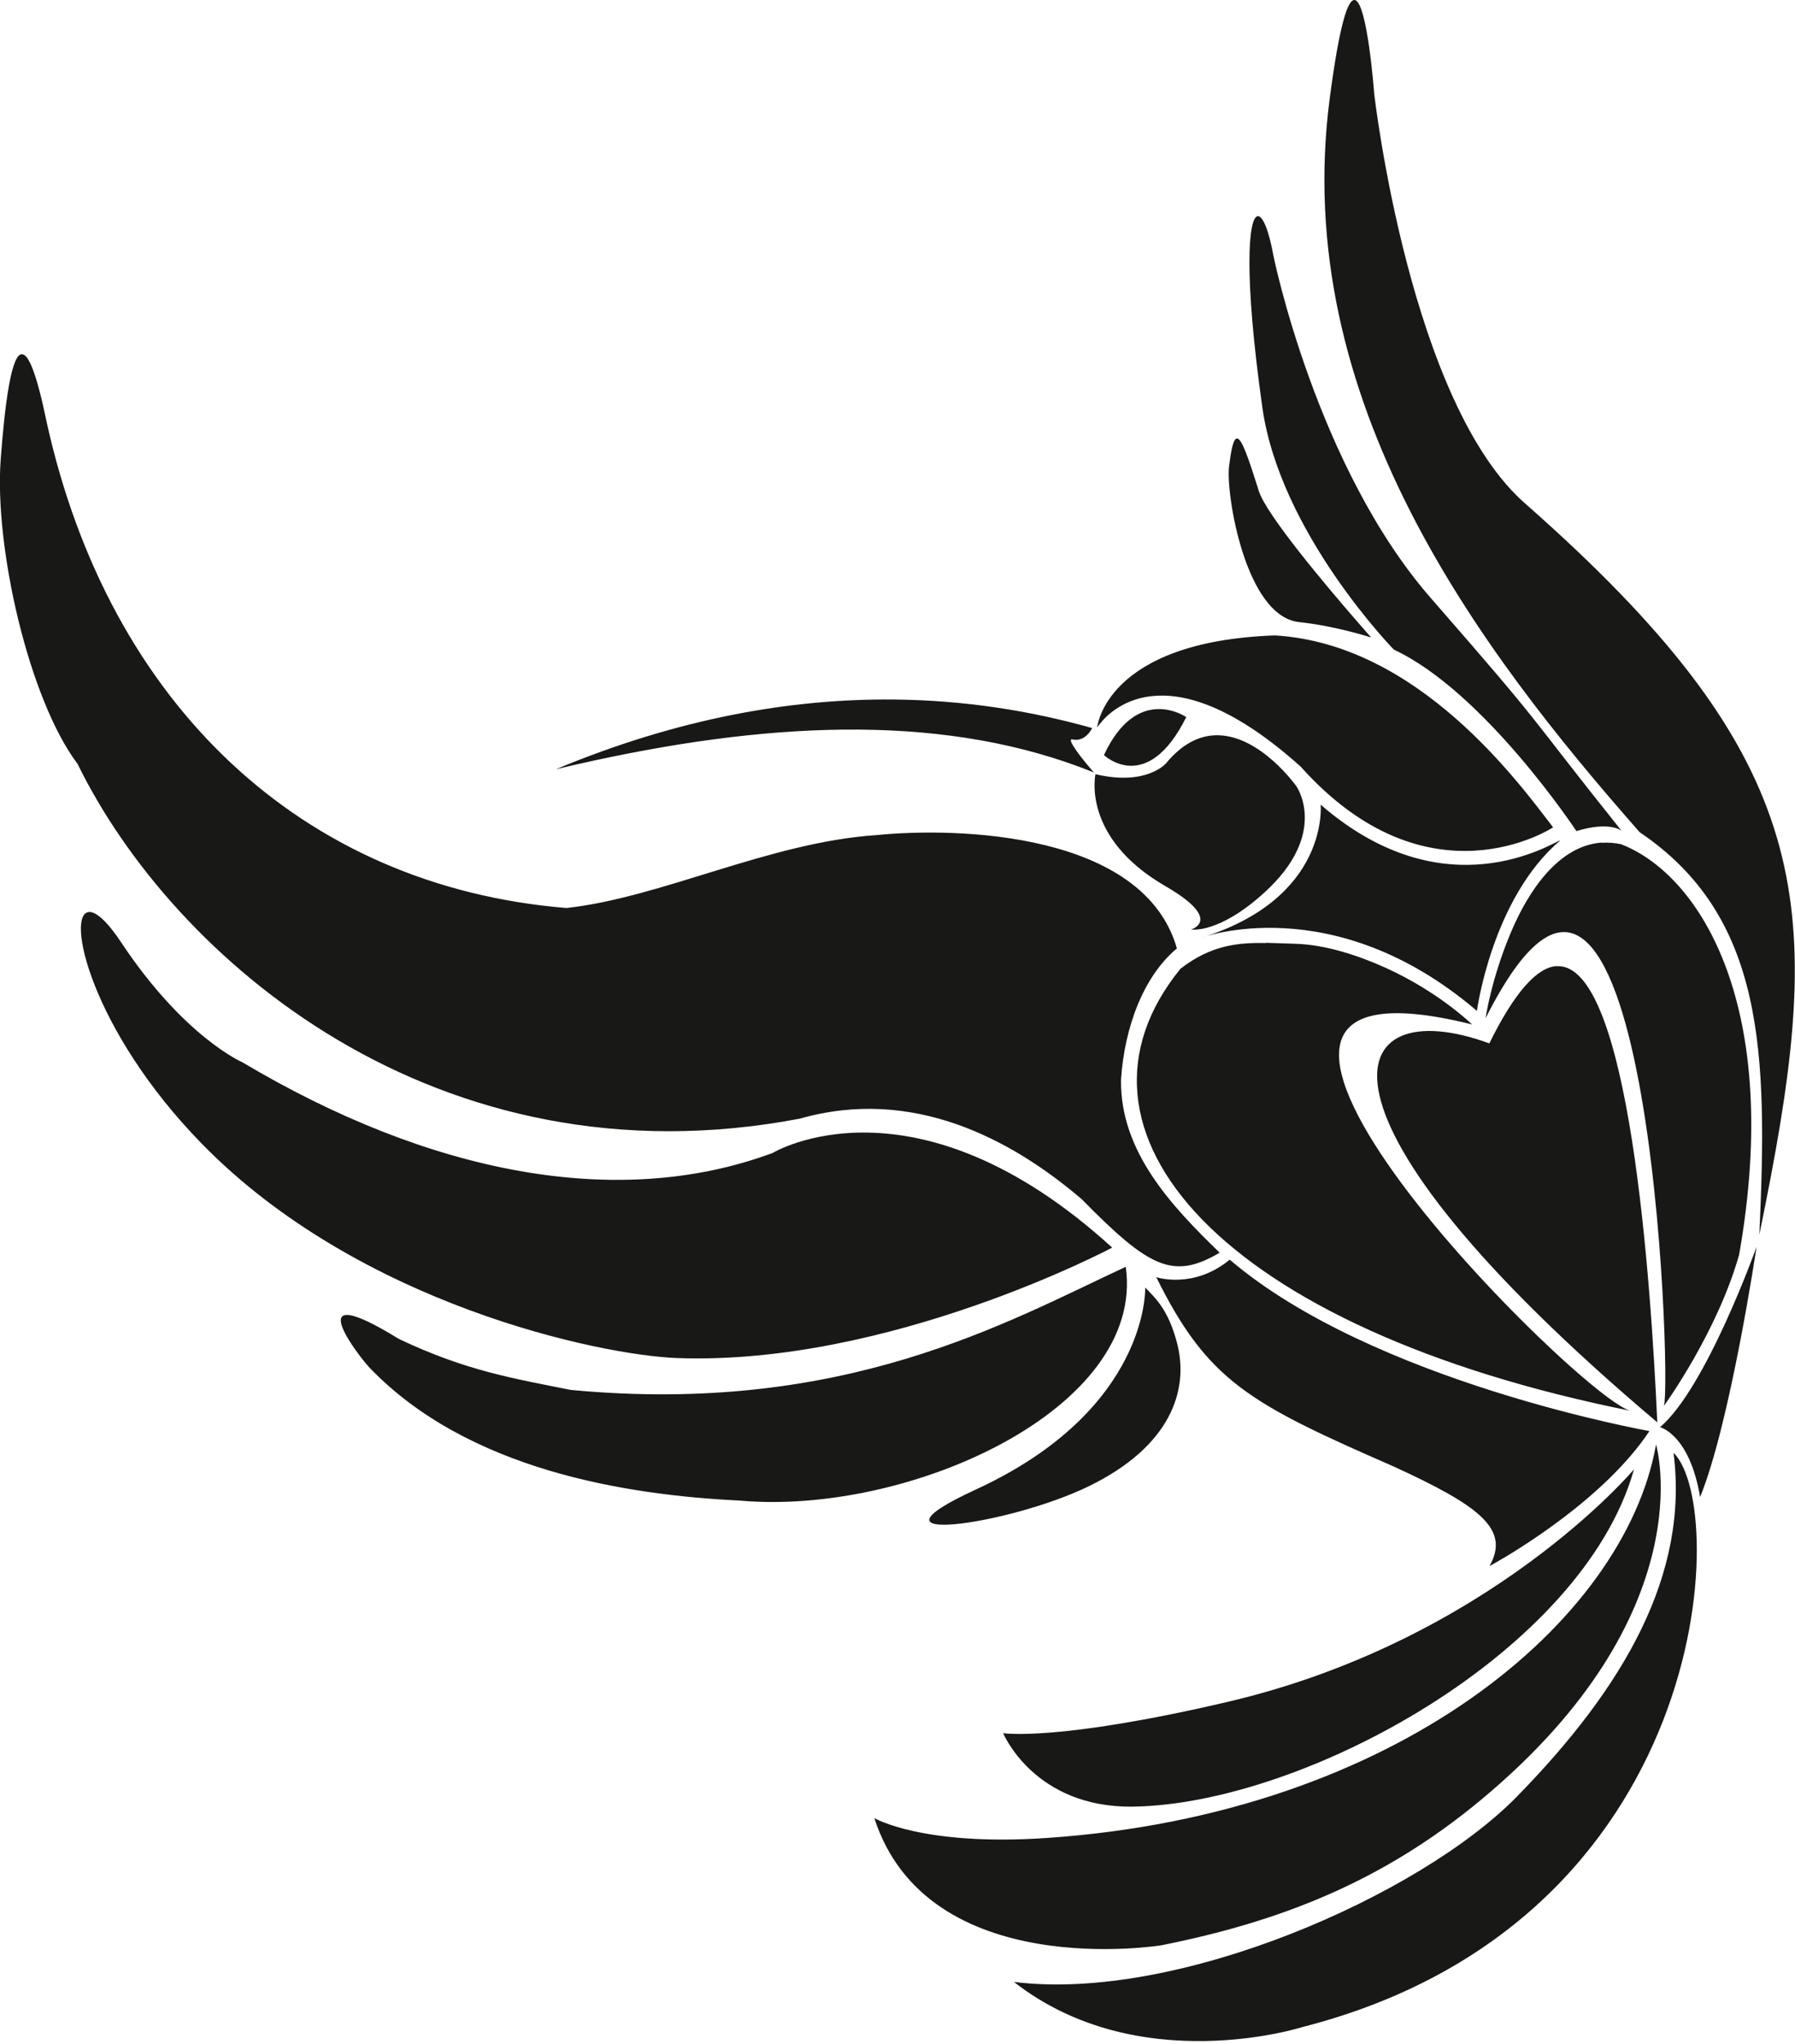 <svg width="512px" height="583px" version="1.1" xmlns="http://www.w3.org/2000/svg"><style type="text/css">.st0{fill:#181816;}.st1{fill:#181816;stroke:#000000;stroke-width:1.003;}.st2{fill:#181816;stroke:#000000;stroke-width:0.966;}.st3{fill:#181816;stroke:#000000;stroke-width:1.163;}.st4{fill:#181816;stroke:#000000;stroke-width:1.058;}.st5{fill:#181816;stroke:#000000;stroke-width:0.961;}.st6{fill:#181816;stroke:#000000;stroke-width:0.937;}.st7{fill:#181816;stroke:#000000;stroke-width:1.454;}.st8{fill:#181816;stroke:#000000;stroke-width:4.56;stroke-linecap:round;stroke-dasharray:4.56,9.12;}</style><path class="st0" d="m386.4 0.006c-1.909-0.246-4.289 6.588-7.104 27.99-11.33 86.14 42.56 157.3 88.4 209.4 35.65 24.06 36.53 62.83 34.13 114.8 1.179-5.742 2.284-11.28 3.299-16.65 15.22-80.5 10.15-121.1-69.62-191.5-33.4-28.51-43.53-117.3-43.53-117.3s-1.935-26.28-5.58-26.75zm-27.65 61.65c-2.691 0.35-4.063 16.44 1.324 54.6 5.055 35.8 37.49 69.04 37.49 69.04 25.88 12.09 52.09 51.78 52.09 51.78 9.696-2.952 12.88-0.072 12.88-0.072-28.67-35.89-20.19-27.21-54.42-66.41-32.58-37.31-44.84-97.43-44.84-97.43-1.353-7.548-3.126-11.68-4.535-11.5zm-352.4 39.39c-3.084-0.381-4.961 14.08-6.145 29.87-1.894 25.26 8.093 68.67 21.92 86.99 27.12 55.47 102.3 120.9 206 101.2 32.22-9.194 60.27 5.776 80.39 22.94 19.35 19.71 26.13 23.1 39.38 15.29-13.74-13.31-28.44-28.86-28.14-49.36 0.965-14.89 6.391-29.48 15.94-37.43-9.429-33.09-62.26-34.68-85.8-32.32-30.49 2.06-61.1 17.79-88.32 20.79-75.6-6.192-130.4-58.23-148.2-138.3-2.83-13.84-5.114-19.41-6.965-19.64zm346.5 24.04c-0.934-0.006-1.633 2.54-2.291 8.105-0.898 7.602 4.618 42.66 20.03 44.27 10.23 1.063 20.52 4.385 20.52 4.385s-1.826-2.048-4.609-5.262c-8.35-9.641-25.32-29.77-27.45-36.55-2.975-9.473-4.843-14.94-6.209-14.95zm10.84 56.17c-48.53 1.709-50.74 26.29-50.74 26.29s0.25-0.417 0.768-1.072c3.626-4.584 20.43-20.86 57.29 12.22 36.53 40.82 71.99 17.31 71.99 17.31-9.727-12.67-38.39-52.31-79.31-54.74zm-108.7 18.29c-29.47-0.293-61.71 5.415-96.44 19.89 3.577-0.853 7.134-1.665 10.67-2.434 53.07-11.52 101.7-13.27 142.8 3.355-5.771-6.629-7.485-9.757-6.158-9.441 3.769 0.896 5.66-3.23 5.66-3.23-17.49-4.932-36.36-7.942-56.53-8.143zm75.21 2.725c-4.675 0.14-10.54 2.848-15.31 13.12 0 0 12.25 11.74 23.47-10.83 0 0-3.483-2.429-8.158-2.289zm17.21 7.463c-4.787-0.067-9.895 2.042-14.84 8.037-1e-5 0-5.568 6.531-20.1 3.072 0 0-4.145 18 19.92 31.92 16.79 9.71 7.348 12.38 7.348 12.38s7.795 1.41 20.89-10.51c18.61-16.93 9.148-30.35 9.148-30.35s-10.13-14.37-22.37-14.54zm29.29 19.8s2.588 26.71-34.16 38c0 0 37.67-14.25 78.73 20.83 0 0 4.298-32.18 23.85-48.69-2.225 0.644-32.78 20.79-68.42-10.14zm80.19 10.82c-12.34 0.861-20.95 13.81-25.92 25.6-5.681 13.47-7.219 24.49-7.219 24.49 46.38-92.04 53.2 103.7 50.86 110.6 0.428-0.591 15.23-21.12 21.45-43.12 12.37-70.04-10.64-108.1-33.65-117.1-1.915-0.409-3.755-0.533-5.518-0.41zm17.72 160.7c-0.006 0.009-0.143 0.209-0.143 0.209 0.051 0.01 0.098-0.077 0.143-0.209zm-449.1-140.9c-7.017 0.027 0.338 33.66 32.13 66.18 44.8 45.82 113.6 60.26 135.5 61.06 60.66 2.23 124.1-31.5 124.1-31.5-56.52-51.51-96.88-26.99-96.88-26.99-44.2 16.38-97.79 5.922-151.2-25.87 0 0-16.62-7.116-34.62-34.25-3.997-6.024-7.088-8.65-9.053-8.643zm335.6 8.855c-7.985-0.156-15.69 0.587-24.39 7.324-37.61 46.21 11.32 102.7 128.8 126.2-12.48-1.075-147.9-135.8-45.62-110.3 0 0-9.456-9.251-24.47-16.07-7.508-3.41-17.17-6.745-26.21-6.951-2.772-0.063-5.465-0.214-8.127-0.266zm82.81 6.574c-5.344 0.414-11.66 6.948-19.11 22.05-41.97-15.36-57.52 19 47.91 108.1-1.773-39.16-7.831-131.7-28.79-130.1zm57.12 80.08s-14.35 40.27-27.54 51.45c0 0 8.429 2.006 11.43 19.94 8.592-21.05 16.11-71.39 16.11-71.39zm-150.3 3.682c-10.36 8.526-20.93 4.977-20.93 4.977 14.71 29.73 26.66 36.06 67.68 53.99 25.01 11.44 33.21 18.01 27.38 28.42 0 0 0.487-0.26 1.365-0.758 6.15-3.485 31.54-18.62 44.25-37.75 0 0-78.79-13.96-119.7-48.88zm-29.65 2.029c-33.9 15.76-80.39 42.47-158.3 35.11-16.12-3.235-29.81-5.412-48.99-14.53-29.62-18.25-11.09 5.375-8.387 8.191 28.06 29.22 73.22 36.33 105.5 37.9 48.25 4.352 115.9-26.14 110.2-66.67zm5.568 5.893s1.277 34.79-48.29 57.62c-35.67 16.43 9.227 10.24 32.12-0.885 23.54-11.44 28.67-27.52 25.29-40.72-2.577-10.08-6.542-13.22-9.123-16.01zm145.7 44.83c-8.938 50.28-73.91 105.4-173.8 112.2-35.49 2.416-49.17-5.67-49.17-5.67 15.26 47.21 81.94 36.27 81.94 36.27 33.68-6.738 62.88-18.03 91.04-41.42 64.09-53.24 50.03-101.3 50.03-101.3zm4.994 2.35c4.434 34.7-14.1 66.82-44.74 98.11-27.53 28.11-96.68 58.64-143.4 52.8 35.54 27.82 82.35 12.86 82.35 12.86 117.3-30.07 121.6-148.4 105.8-163.8zm-11.32 4.744s-41.05 48.78-115.9 66.29c-48.61 11.37-64 8.92-64 8.92s8.872 21.39 37.13 20.95c48.84-0.751 128.1-44.06 142.8-96.16z"/></svg>
